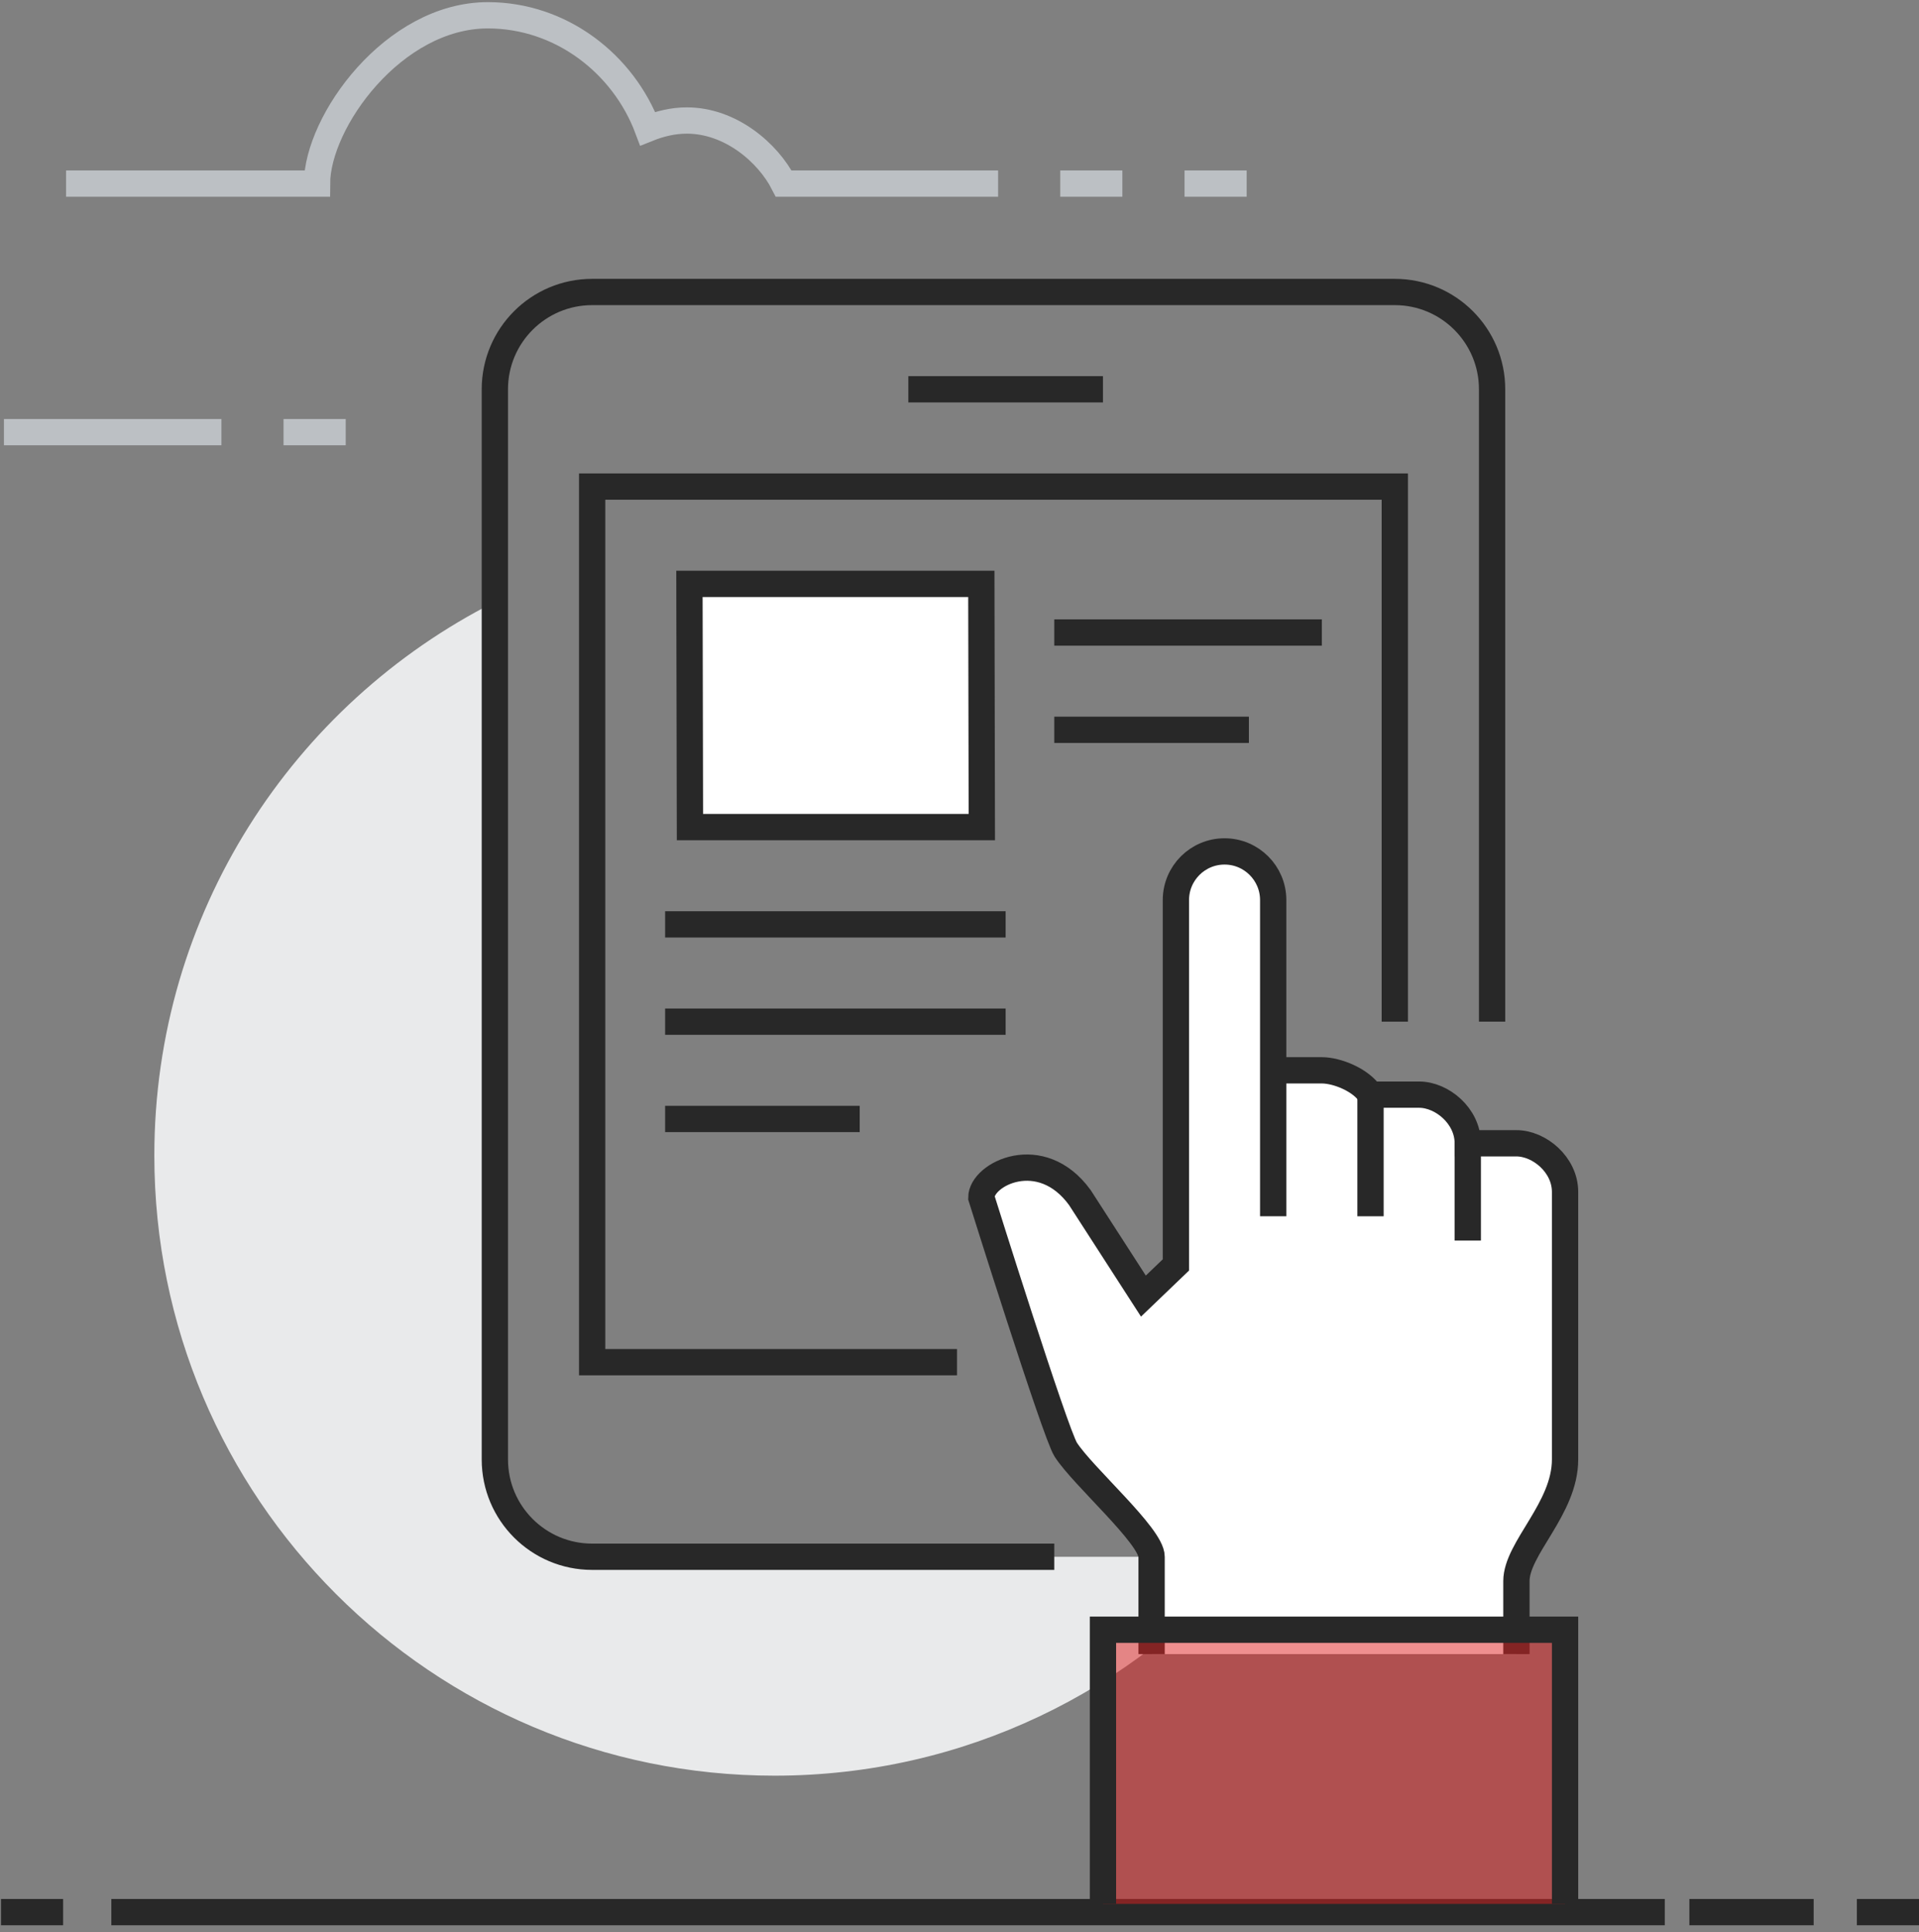 <?xml version="1.0" encoding="UTF-8"?>
<svg width="146px" height="147px" viewBox="0 0 146 147" version="1.1" xmlns="http://www.w3.org/2000/svg" xmlns:xlink="http://www.w3.org/1999/xlink">
    <rect x="0" y="0" width="146" height="147" fill="#808080" stroke="none"/>
    <!-- Generator: Sketch 57.1 (83088) - https://sketch.com -->
    <title>Icon Pre-Armed</title>
    <desc>Created with Sketch.</desc>
    <g id="Home-[exportable]-" stroke="none" stroke-width="1" fill="none" fill-rule="evenodd">
        <g id="Home" transform="translate(-1102, -1431)">
            <g id="Plans" transform="translate(0, 1080)">
                <g id="02" transform="translate(980, 307)">
                    <g id="Icon-Pre-Armed" transform="translate(122, 45)">
                        <path d="M8.471,144.481 L126.658,144.481" id="Shape" stroke="#282828" stroke-width="2"></path>
                        <path d="M128.53,144.481 L137.986,144.481" id="Shape" stroke="#282828" stroke-width="2"></path>
                        <path d="M141.273,144.481 L146,144.481" id="Shape" stroke="#282828" stroke-width="2"></path>
                        <path d="M0.075,144.481 L4.803,144.481" id="Shape" stroke="#282828" stroke-width="2"></path>
                        <g id="Group" transform="translate(11.605, 20.921)">
                            <path d="M33.447,96.522 C29.359,96.522 26.044,93.208 26.044,89.121 L26.044,23.876 C10.677,31.658 0.137,47.588 0.137,65.99 C0.137,92.05 21.264,113.178 47.326,113.178 C61.739,113.178 74.635,106.709 83.29,96.524 L33.447,96.524 L33.447,96.522 Z" id="Shape" fill="#E9EAEB" fill-rule="nonzero"></path>
                            <path d="M68.606,96.522 L33.447,96.522 C29.359,96.522 26.044,93.208 26.044,89.121 L26.044,7.698 C26.044,3.611 29.358,0.295 33.447,0.295 L94.514,0.295 C98.602,0.295 101.915,3.609 101.915,7.698 L101.915,55.811" id="Shape" stroke="#282828" stroke-width="2"></path>
                            <polyline id="Shape" stroke="#282828" stroke-width="2" points="61.204 81.719 33.447 81.719 33.447 15.1 94.514 15.1 94.514 55.811"></polyline>
                            <path d="M103.767,65.064 L100.066,65.064 C100.066,62.983 98.1,61.363 96.366,61.363 L92.665,61.363 C91.956,60.252 90.128,59.512 88.963,59.512 L85.262,59.512 L85.262,46.559 C85.262,44.515 83.605,42.858 81.561,42.858 C79.517,42.858 77.86,44.515 77.86,46.559 L77.86,74.318 L75.388,76.69 L70.553,69.194 C67.588,65.116 63.057,67.405 63.057,69.194 C63.057,69.194 68.672,87.109 69.476,88.366 C70.768,90.391 76.011,94.941 76.011,96.524 C76.011,98.108 76.011,103.926 76.011,103.926 L103.768,103.926 C103.768,103.926 103.768,100.867 103.768,98.374 C103.768,95.879 107.469,92.867 107.469,89.121 L107.469,68.765 C107.468,66.684 105.503,65.064 103.767,65.064 Z" id="Shape" fill="#FFFFFF" fill-rule="nonzero"></path>
                            <path d="M76.01,103.926 C76.01,103.926 76.01,98.107 76.01,96.524 C76.01,94.94 70.767,90.391 69.475,88.366 C68.672,87.108 63.056,69.194 63.056,69.194 C63.056,67.405 67.588,65.116 70.552,69.194 L75.387,76.69 L77.859,74.318 L77.859,46.559 C77.859,44.515 79.516,42.858 81.56,42.858 L81.56,42.858 C83.604,42.858 85.261,44.515 85.261,46.559 L85.261,70.617 L85.261,68.765 L85.261,59.512 L88.961,59.512 C90.127,59.512 91.954,60.251 92.663,61.363 L96.364,61.363 C98.099,61.363 100.065,62.983 100.065,65.064 L103.766,65.064 C105.501,65.064 107.467,66.684 107.467,68.765 L107.467,89.121 C107.467,92.865 103.766,95.879 103.766,98.374 C103.766,100.867 103.766,103.926 103.766,103.926" id="Shape" stroke="#282828" stroke-width="2"></path>
                            <path d="M92.665,61.363 L92.665,70.617" id="Shape" stroke="#282828" stroke-width="2"></path>
                            <path d="M100.066,65.064 L100.066,72.466" id="Shape" stroke="#282828" stroke-width="2"></path>
                            <rect id="Rectangle-path" fill-opacity="0.5" fill="#E02020" fill-rule="nonzero" x="72.309" y="102.075" width="35.16" height="20.859"></rect>
                            <polyline id="Shape" stroke="#282828" stroke-width="2" points="107.468 122.933 107.468 102.075 72.309 102.075 72.309 122.933"></polyline>
                            <path d="M57.503,7.698 L72.309,7.698" id="Shape" stroke="#282828" stroke-width="2"></path>
                            <polygon id="Shape" stroke="#282828" stroke-width="2" fill="#FFFFFF" fill-rule="nonzero" points="63.093 41.008 40.887 41.008 40.849 22.503 63.056 22.503"></polygon>
                            <path d="M68.606,26.203 L88.963,26.203" id="Shape" stroke="#282828" stroke-width="2"></path>
                            <path d="M68.606,33.605 L83.412,33.605" id="Shape" stroke="#282828" stroke-width="2"></path>
                            <path d="M38.998,48.409 L64.905,48.409" id="Shape" stroke="#282828" stroke-width="2"></path>
                            <path d="M38.998,55.811 L64.905,55.811" id="Shape" stroke="#282828" stroke-width="2"></path>
                            <path d="M38.998,63.213 L53.803,63.213" id="Shape" stroke="#282828" stroke-width="2"></path>
                        </g>
                        <path d="M75.938,12.969 L59.626,12.969 C58.418,10.605 55.572,8.169 52.254,8.169 C51.202,8.169 50.199,8.418 49.278,8.788 C47.429,3.86 42.689,0.163 37.116,0.163 C29.945,0.163 24.132,8.243 24.118,12.97 L5.028,12.97" id="Shape" stroke="#BCC0C4" stroke-width="2"></path>
                        <path d="M16.845,31.879 L0.3,31.879" id="Shape" stroke="#BCC0C4" stroke-width="2"></path>
                        <path d="M21.572,31.879 L26.302,31.879" id="Shape" stroke="#BCC0C4" stroke-width="2"></path>
                        <path d="M80.666,12.969 L85.392,12.969" id="Shape" stroke="#BCC0C4" stroke-width="2"></path>
                        <path d="M90.121,12.969 L94.848,12.969" id="Shape" stroke="#BCC0C4" stroke-width="2"></path>
                    </g>
                </g>
            </g>
        </g>
    </g>
</svg>